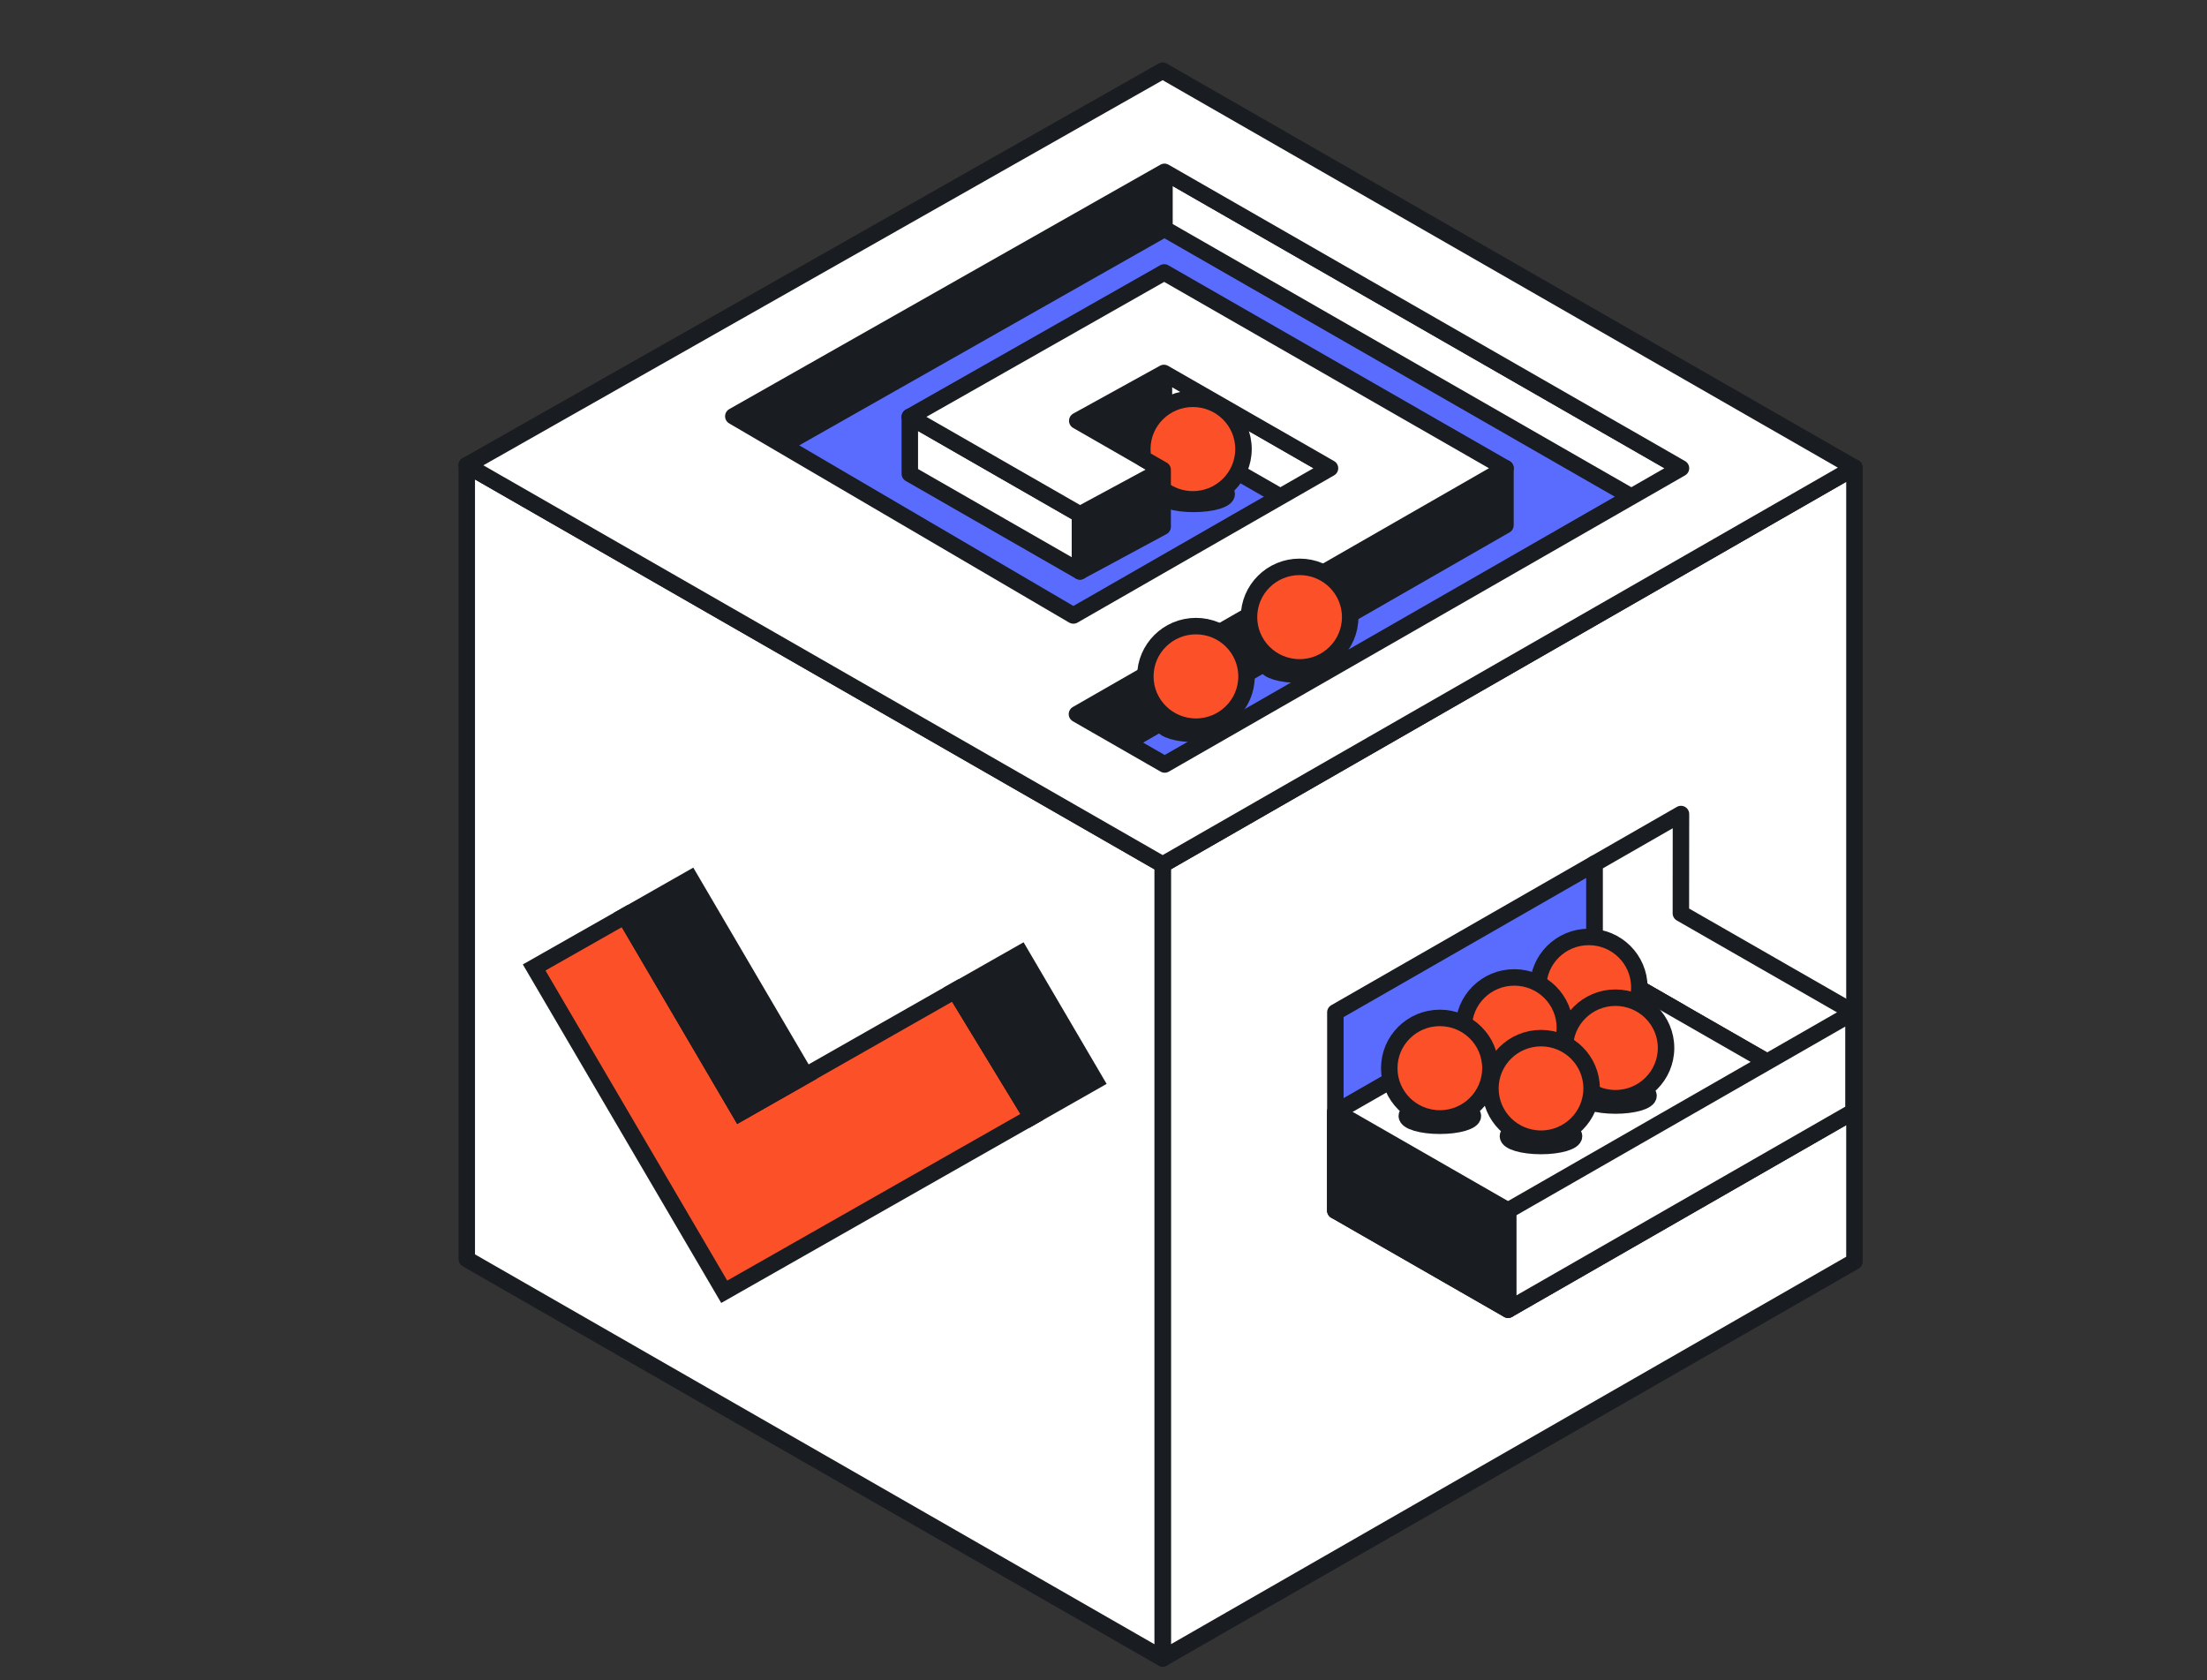 <svg width="67" height="51" viewBox="0 0 67 51" fill="none" xmlns="http://www.w3.org/2000/svg">
    <rect x="0" y="0" width="67" height="51" fill="#333333" stroke="none"/>
    <path
        d="M52.92 13.829L35.734 3.852L30.244 6.335L18.405 14.068L35.734 24.618L52.92 13.829Z"
        fill="#5A6CFE" />
    <path d="M56.297 14.195L35.296 26.246V50.346L56.297 38.296V14.195Z" fill="white"
        stroke="#191C20" stroke-width="0.5" stroke-miterlimit="10" stroke-linejoin="round" />
    <path d="M14.17 14.123L35.296 26.247V50.346L14.17 38.224V14.123Z" fill="white"
        stroke="#191C20" stroke-width="0.5" stroke-miterlimit="10" stroke-linejoin="round" />
    <path d="M45.703 15.944V14.214L32.694 21.678V23.408L45.703 15.944Z" fill="#191C20"
        stroke="#191C20" stroke-width="0.5" stroke-miterlimit="10" stroke-linejoin="round" />
    <path d="M35.296 14.262V15.992L32.785 17.346V15.617L34.925 14.462L35.296 14.262Z"
        fill="#191C20" stroke="#191C20" stroke-width="0.5" stroke-miterlimit="10"
        stroke-linejoin="round" />
    <path d="M27.62 12.653V14.383L32.785 17.346V15.617L27.62 12.653Z" fill="white"
        stroke="#191C20" stroke-width="0.5" stroke-miterlimit="10" stroke-linejoin="round" />
    <path d="M35.335 11.321V13.051L32.703 14.504V12.774L35.335 11.321Z" fill="#191C20"
        stroke="#191C20" stroke-width="0.5" stroke-miterlimit="10" stroke-linejoin="round" />
    <path d="M40.376 14.214V15.943L35.335 13.051V11.321L40.376 14.214Z" fill="white"
        stroke="#191C20" stroke-width="0.5" stroke-miterlimit="10" stroke-linejoin="round" />
    <path d="M35.351 5.217V6.946L22.262 14.367V12.637L35.351 5.217Z" fill="#191C20"
        stroke="#191C20" stroke-width="0.5" stroke-miterlimit="10" stroke-linejoin="round" />
    <path d="M51.031 14.214V15.943L35.351 6.946V5.217L51.031 14.214Z" fill="white"
        stroke="#191C20" stroke-width="0.5" stroke-miterlimit="10" stroke-linejoin="round" />
    <path
        d="M35.296 2.146L14.17 14.124L35.296 26.246L56.296 14.196L35.296 2.146ZM32.694 21.679L35.222 20.229L45.704 14.214L35.343 8.27L27.62 12.653L32.785 15.617L34.925 14.462L35.296 14.262L34.707 13.924L32.703 12.774L35.335 11.322L40.376 14.214L32.586 18.684L32.511 18.641L22.262 12.637L35.351 5.217L51.031 14.214L35.358 23.208L32.694 21.679Z"
        fill="white" stroke="#191C20" stroke-width="0.5" stroke-miterlimit="10"
        stroke-linejoin="round" />
    <path
        d="M36.236 15.297C36.791 15.297 37.24 15.164 37.24 14.999C37.24 14.835 36.791 14.702 36.236 14.702C35.682 14.702 35.233 14.835 35.233 14.999C35.233 15.164 35.682 15.297 36.236 15.297Z"
        fill="#191C20" stroke="#191C20" stroke-width="0.5" stroke-miterlimit="10"
        stroke-linejoin="round" />
    <path
        d="M37.75 13.632C37.75 14.475 37.063 15.159 36.214 15.159C35.869 15.159 35.552 15.047 35.296 14.856V14.262L34.707 13.924C34.688 13.829 34.678 13.732 34.678 13.632C34.678 12.79 35.366 12.106 36.214 12.106C37.062 12.106 37.75 12.79 37.75 13.632Z"
        fill="#FC5029" stroke="#191C20" stroke-width="0.5" stroke-miterlimit="10"
        stroke-linejoin="round" />
    <path
        d="M36.306 22.282C36.86 22.282 37.309 22.149 37.309 21.985C37.309 21.82 36.86 21.687 36.306 21.687C35.752 21.687 35.302 21.82 35.302 21.985C35.302 22.149 35.752 22.282 36.306 22.282Z"
        fill="#191C20" stroke="#191C20" stroke-width="0.5" stroke-miterlimit="10"
        stroke-linejoin="round" />
    <path
        d="M36.306 22.06C37.154 22.06 37.842 21.377 37.842 20.534C37.842 19.691 37.154 19.007 36.306 19.007C35.458 19.007 34.77 19.691 34.77 20.534C34.77 21.377 35.458 22.06 36.306 22.06Z"
        fill="#FC5029" stroke="#191C20" stroke-width="0.5" stroke-miterlimit="10"
        stroke-linejoin="round" />
    <path
        d="M39.453 20.482C40.007 20.482 40.457 20.349 40.457 20.185C40.457 20.021 40.007 19.888 39.453 19.888C38.899 19.888 38.45 20.021 38.45 20.185C38.45 20.349 38.899 20.482 39.453 20.482Z"
        fill="#191C20" stroke="#191C20" stroke-width="0.5" stroke-miterlimit="10"
        stroke-linejoin="round" />
    <path
        d="M39.453 20.26C40.301 20.26 40.989 19.577 40.989 18.734C40.989 17.891 40.301 17.208 39.453 17.208C38.605 17.208 37.917 17.891 37.917 18.734C37.917 19.577 38.605 20.26 39.453 20.26Z"
        fill="#FC5029" stroke="#191C20" stroke-width="0.5" stroke-miterlimit="10"
        stroke-linejoin="round" />
    <path
        d="M56.269 30.732V33.741L51.025 30.732L48.403 29.228V26.22L51.031 24.712L51.028 27.726L56.269 30.732Z"
        fill="white" stroke="#191C20" stroke-width="0.5" stroke-miterlimit="10"
        stroke-linejoin="round" />
    <path
        d="M51.025 30.732L43.161 35.245L40.539 36.75V30.732L48.403 26.22V29.228L48.427 29.241L51.025 30.732Z"
        fill="#5A6CFE" stroke="#191C20" stroke-width="0.5" stroke-miterlimit="10"
        stroke-linejoin="round" />
    <path
        d="M56.269 33.741L45.782 39.758L40.539 36.75V33.767L40.562 33.754L48.427 29.241L51.025 30.732L56.269 33.741Z"
        fill="white" stroke="#191C20" stroke-width="0.5" stroke-miterlimit="10"
        stroke-linejoin="round" />
    <path d="M45.782 36.749L56.268 30.733V33.741L45.782 39.758V36.749Z" fill="white"
        stroke="#191C20" stroke-width="0.5" stroke-miterlimit="10" stroke-linejoin="round" />
    <path
        d="M45.782 36.75V39.758L40.539 36.75V33.741L40.562 33.754L43.161 35.245L45.782 36.75Z"
        fill="#191C20" stroke="#191C20" stroke-width="0.5" stroke-miterlimit="10"
        stroke-linejoin="round" />
    <path
        d="M48.231 31.718C48.785 31.718 49.234 31.585 49.234 31.421C49.234 31.256 48.785 31.123 48.231 31.123C47.677 31.123 47.227 31.256 47.227 31.421C47.227 31.585 47.677 31.718 48.231 31.718Z"
        fill="#191C20" stroke="#191C20" stroke-width="0.5" stroke-miterlimit="10"
        stroke-linejoin="round" />
    <path
        d="M48.231 31.496C49.079 31.496 49.767 30.812 49.767 29.97C49.767 29.127 49.079 28.443 48.231 28.443C47.383 28.443 46.695 29.127 46.695 29.97C46.695 30.812 47.383 31.496 48.231 31.496Z"
        fill="#FC5029" stroke="#191C20" stroke-width="0.5" stroke-miterlimit="10"
        stroke-linejoin="round" />
    <path
        d="M45.97 32.946C46.525 32.946 46.974 32.813 46.974 32.649C46.974 32.485 46.525 32.352 45.97 32.352C45.416 32.352 44.967 32.485 44.967 32.649C44.967 32.813 45.416 32.946 45.97 32.946Z"
        fill="#191C20" stroke="#191C20" stroke-width="0.5" stroke-miterlimit="10"
        stroke-linejoin="round" />
    <path
        d="M45.971 32.725C46.819 32.725 47.506 32.041 47.506 31.198C47.506 30.355 46.819 29.672 45.971 29.672C45.122 29.672 44.435 30.355 44.435 31.198C44.435 32.041 45.122 32.725 45.971 32.725Z"
        fill="#FC5029" stroke="#191C20" stroke-width="0.5" stroke-miterlimit="10"
        stroke-linejoin="round" />
    <path
        d="M43.71 34.175C44.265 34.175 44.714 34.042 44.714 33.878C44.714 33.714 44.265 33.581 43.71 33.581C43.156 33.581 42.707 33.714 42.707 33.878C42.707 34.042 43.156 34.175 43.71 34.175Z"
        fill="#191C20" stroke="#191C20" stroke-width="0.5" stroke-miterlimit="10"
        stroke-linejoin="round" />
    <path
        d="M43.711 33.953C44.559 33.953 45.246 33.27 45.246 32.427C45.246 31.584 44.559 30.901 43.711 30.901C42.862 30.901 42.175 31.584 42.175 32.427C42.175 33.27 42.862 33.953 43.711 33.953Z"
        fill="#FC5029" stroke="#191C20" stroke-width="0.5" stroke-miterlimit="10"
        stroke-linejoin="round" />
    <path
        d="M49.042 33.561C49.596 33.561 50.046 33.428 50.046 33.264C50.046 33.099 49.596 32.966 49.042 32.966C48.488 32.966 48.038 33.099 48.038 33.264C48.038 33.428 48.488 33.561 49.042 33.561Z"
        fill="#191C20" stroke="#191C20" stroke-width="0.5" stroke-miterlimit="10"
        stroke-linejoin="round" />
    <path
        d="M49.042 33.339C49.89 33.339 50.578 32.656 50.578 31.813C50.578 30.97 49.89 30.287 49.042 30.287C48.194 30.287 47.506 30.97 47.506 31.813C47.506 32.656 48.194 33.339 49.042 33.339Z"
        fill="#FC5029" stroke="#191C20" stroke-width="0.5" stroke-miterlimit="10"
        stroke-linejoin="round" />
    <path
        d="M46.782 34.79C47.336 34.79 47.785 34.657 47.785 34.493C47.785 34.328 47.336 34.195 46.782 34.195C46.227 34.195 45.778 34.328 45.778 34.493C45.778 34.657 46.227 34.79 46.782 34.79Z"
        fill="#191C20" stroke="#191C20" stroke-width="0.5" stroke-miterlimit="10"
        stroke-linejoin="round" />
    <path
        d="M46.782 34.568C47.63 34.568 48.318 33.885 48.318 33.042C48.318 32.199 47.63 31.515 46.782 31.515C45.934 31.515 45.246 32.199 45.246 33.042C45.246 33.885 45.934 34.568 46.782 34.568Z"
        fill="#FC5029" stroke="#191C20" stroke-width="0.5" stroke-miterlimit="10"
        stroke-linejoin="round" />
    <path
        d="M21.986 39.215L16.216 29.37L18.971 27.806L22.473 33.78L28.991 30.073L28.992 30.075L31.324 33.907L21.986 39.215Z"
        fill="#FC5029" stroke="#191C20" stroke-width="0.5" stroke-miterlimit="10" />
    <path d="M33.251 32.812L31.324 33.907L28.992 30.075L30.983 28.944L33.251 32.812Z"
        fill="#191C20" stroke="#191C20" stroke-width="0.5" stroke-miterlimit="10" />
    <path d="M20.956 26.678L18.966 27.81L22.468 33.784L24.458 32.652L20.956 26.678Z"
        fill="#191C20" stroke="#191C20" stroke-width="0.5" stroke-miterlimit="10" />
</svg>